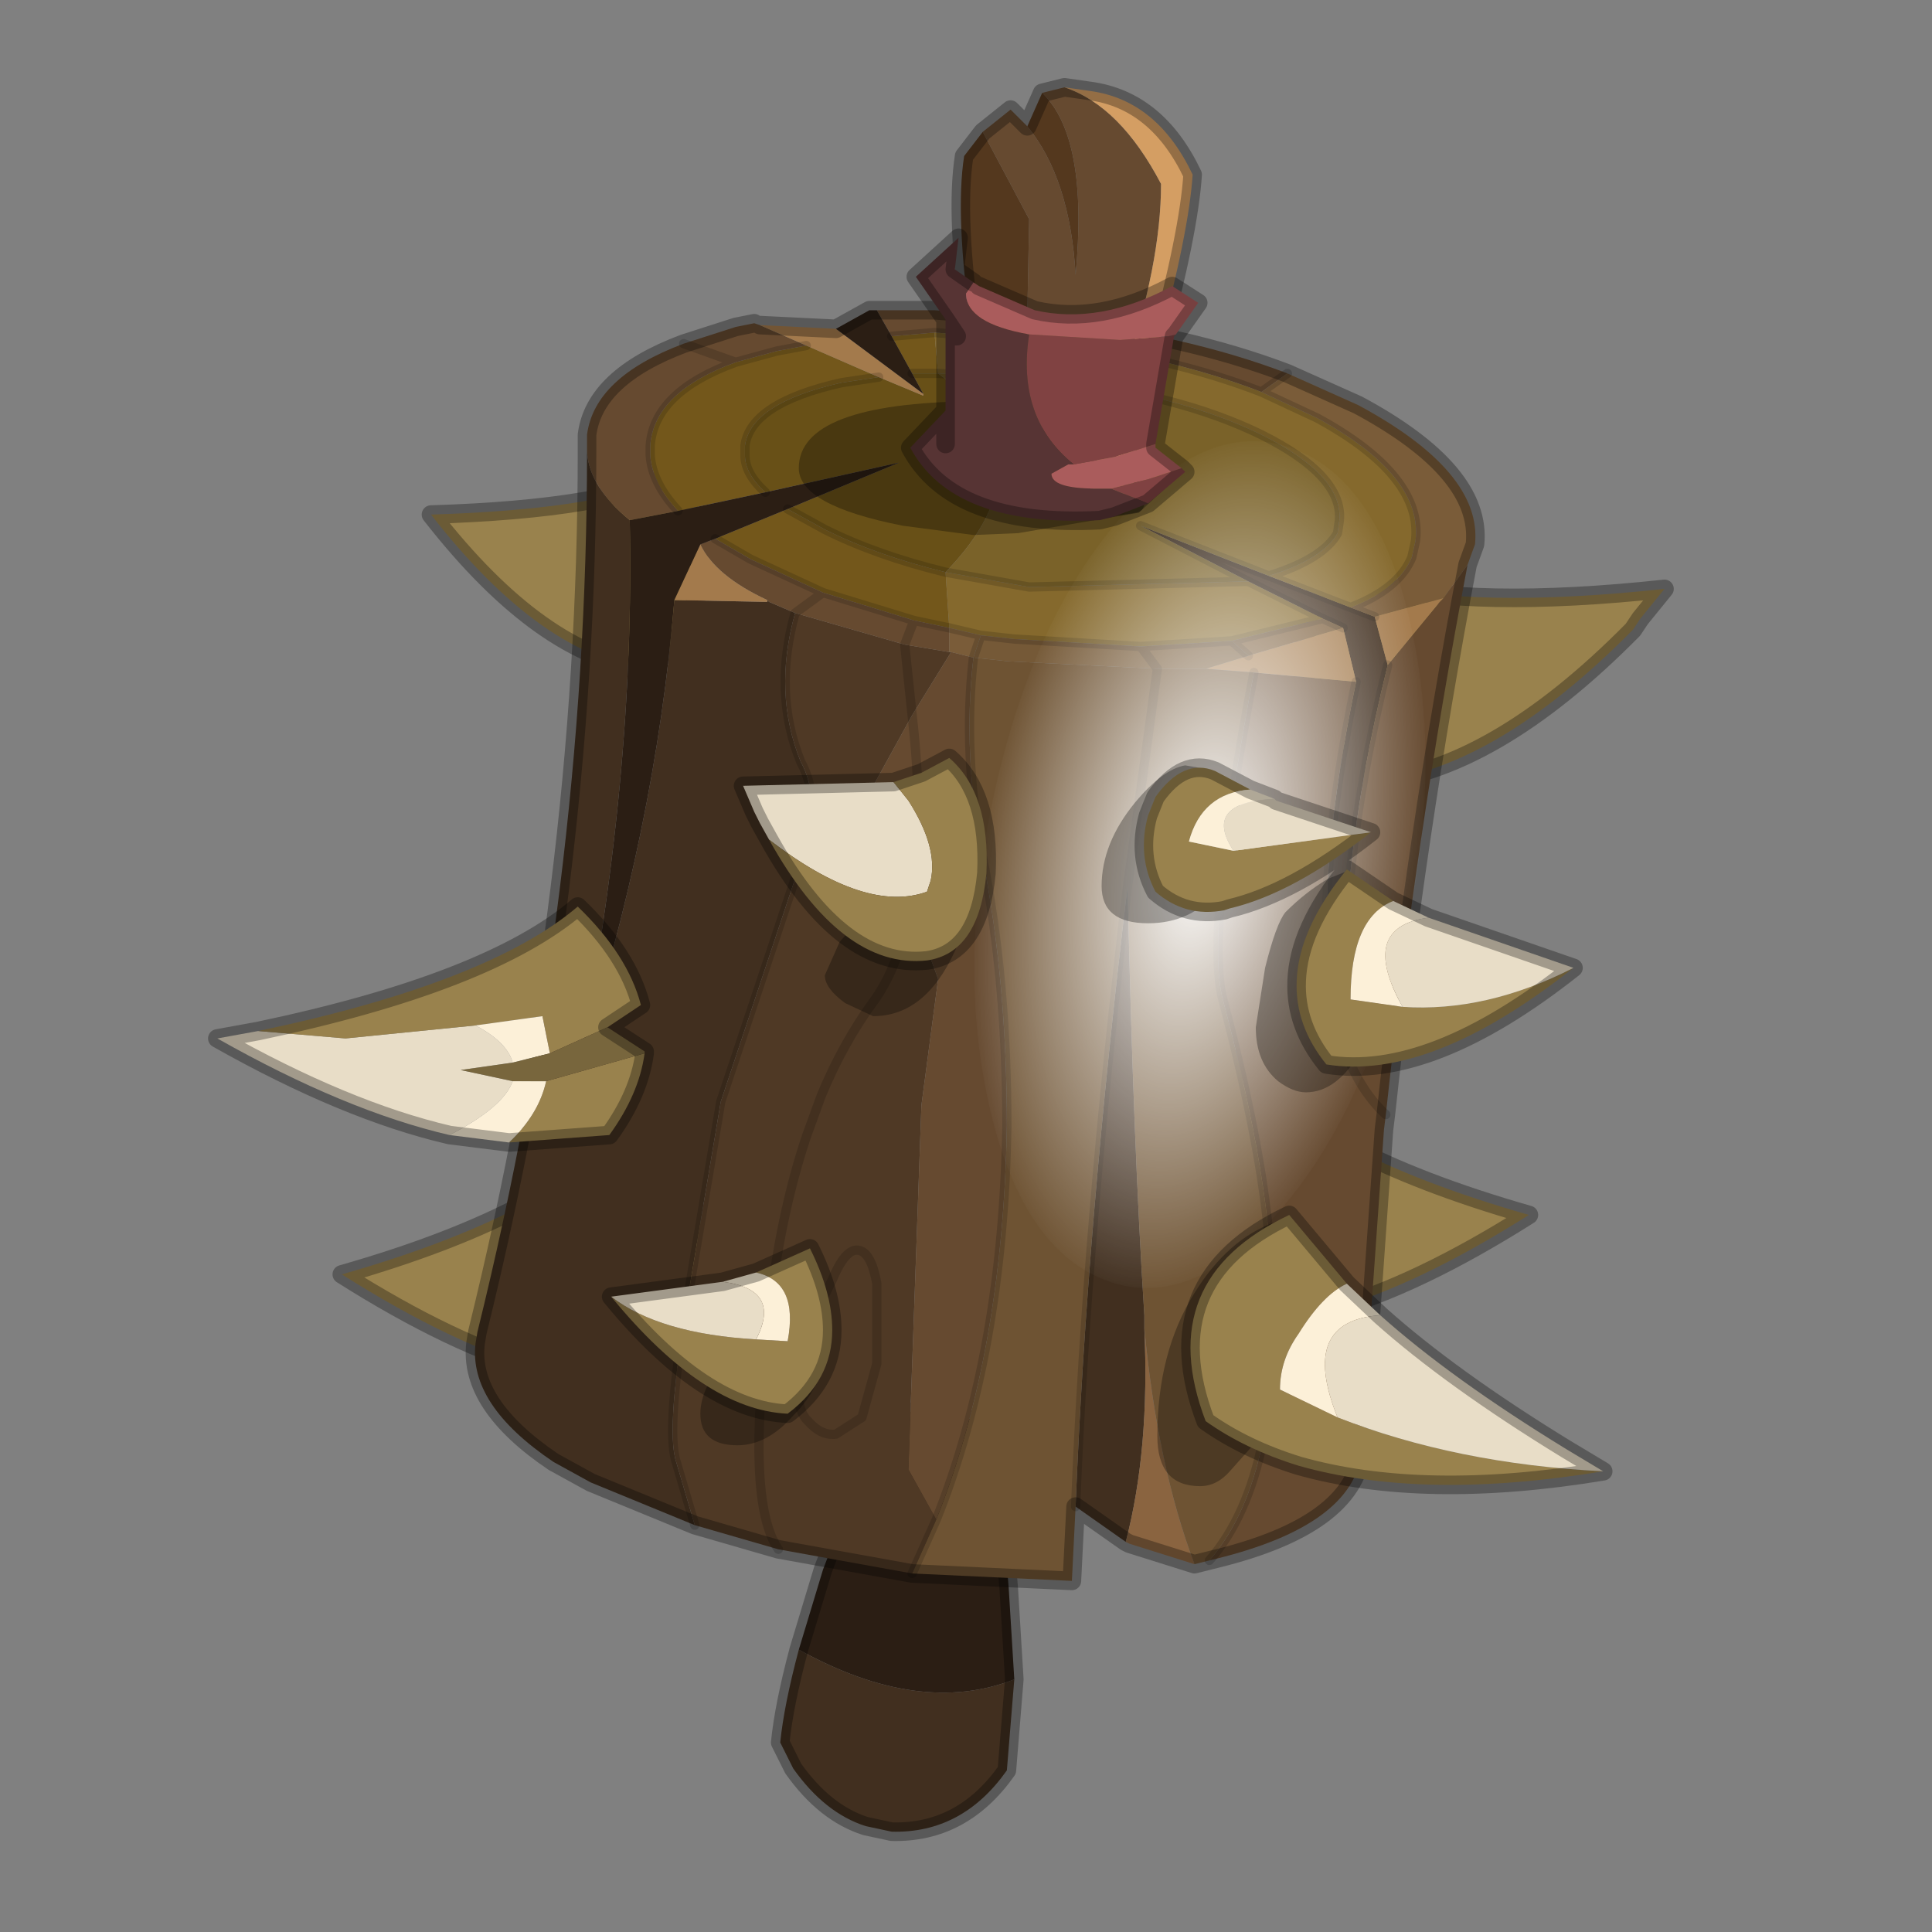 <?xml version="1.0" encoding="UTF-8" standalone="no"?>
<svg xmlns:xlink="http://www.w3.org/1999/xlink" height="520.0px" width="520.0px" xmlns="http://www.w3.org/2000/svg">
  <rect width="100%" height="100%" fill="#808080" stroke="none"/>
  <g transform="matrix(10.0, 0.0, 0.0, 10.0, 0.0, 0.0)">
    <use height="52.0" transform="matrix(1.0, 0.0, 0.0, 1.0, 0.0, 0.0)" width="52.0" xlink:href="#shape0"/>
    <use height="34.8" transform="matrix(0.148, -0.642, -0.315, -0.124, 35.2, 36.6)" width="34.8" xlink:href="#sprite0"/>
    <use height="38.1" transform="matrix(1.0, 0.0, 0.0, 1.0, 5.6, 2.1)" width="37.8" xlink:href="#shape2"/>
  </g>
  <defs>
    <g id="shape0" transform="matrix(1.0, 0.0, 0.0, 1.0, 0.0, 0.0)">
      <path d="M52.0 0.0 L52.0 52.0 0.0 52.0 0.0 0.0 52.0 0.0" fill="#33cc33" fill-opacity="0.0" fill-rule="evenodd" stroke="none"/>
      <path d="M21.5 44.4 Q24.75 46.2 27.3 45.2 L27.1 47.65 Q25.9 49.35 24.0 49.3 L23.3 49.15 Q22.2 48.8 21.35 47.6 L21.0 46.9 Q21.1 45.9 21.5 44.4" fill="#412f1f" fill-rule="evenodd" stroke="none"/>
      <path d="M21.5 44.4 L22.15 42.25 Q23.2 39.55 23.1 38.1 L24.45 38.0 26.2 38.2 27.4 38.65 Q26.9 39.85 27.15 42.75 L27.3 45.2 Q24.75 46.2 21.5 44.4" fill="#2b1e14" fill-rule="evenodd" stroke="none"/>
      <path d="M27.3 45.2 L27.15 42.75 Q26.9 39.85 27.4 38.65 L26.2 38.2 24.45 38.0 23.1 38.1 Q23.2 39.55 22.15 42.25 L21.5 44.4 M27.3 45.2 L27.1 47.65 Q25.9 49.35 24.0 49.3 L23.3 49.15 Q22.2 48.8 21.35 47.6 L21.0 46.9 Q21.1 45.9 21.5 44.4" fill="none" stroke="#000000" stroke-linecap="round" stroke-linejoin="round" stroke-opacity="0.302" stroke-width="0.5"/>
      <path d="M44.8 15.85 L44.15 16.65 43.95 16.95 Q40.15 20.8 36.85 21.05 34.05 18.8 35.7 15.3 L36.85 15.7 Q39.7 16.4 44.8 15.85 M18.15 12.75 Q19.8 16.15 17.45 18.0 14.6 17.7 11.6 13.85 16.45 13.7 18.15 12.75" fill="#99824d" fill-rule="evenodd" stroke="none"/>
      <path d="M18.15 12.75 Q16.45 13.7 11.6 13.85 14.6 17.7 17.45 18.0 19.8 16.15 18.15 12.75 M44.8 15.85 Q39.7 16.4 36.85 15.7 L35.7 15.3 Q34.05 18.8 36.85 21.05 40.15 20.8 43.95 16.95 L44.15 16.65 44.8 15.85" fill="none" stroke="#000000" stroke-linecap="round" stroke-linejoin="round" stroke-opacity="0.302" stroke-width="0.5"/>
      <path d="M33.3 28.5 Q35.2 31.0 41.15 32.7 35.15 36.5 31.7 35.35 30.15 31.8 33.3 28.5" fill="#99824d" fill-rule="evenodd" stroke="none"/>
      <path d="M33.3 28.5 Q35.2 31.0 41.15 32.7 35.15 36.5 31.7 35.35 30.15 31.8 33.3 28.5 Z" fill="none" stroke="#000000" stroke-linecap="round" stroke-linejoin="round" stroke-opacity="0.302" stroke-width="0.5"/>
      <path d="M17.05 30.1 Q15.15 32.6 9.2 34.3 15.2 38.1 18.65 36.95 20.2 33.4 17.05 30.1" fill="#99824d" fill-rule="evenodd" stroke="none"/>
      <path d="M17.05 30.1 Q15.15 32.6 9.2 34.3 15.2 38.1 18.65 36.95 20.2 33.4 17.05 30.1 Z" fill="none" stroke="#000000" stroke-linecap="round" stroke-linejoin="round" stroke-opacity="0.302" stroke-width="0.5"/>
      <path d="M30.3 41.5 L28.95 40.55 Q29.25 33.0 30.35 23.85 30.5 30.7 30.8 35.4 L30.8 35.65 30.8 35.75 Q30.95 39.0 30.3 41.5 M18.7 41.05 L15.9 39.9 14.9 39.35 Q12.6 37.8 12.8 36.15 L12.85 35.85 Q15.8 23.9 15.8 12.15 15.85 13.1 16.95 14.0 17.1 21.0 15.55 28.75 17.65 22.3 18.15 16.15 L20.65 16.2 20.65 16.15 20.7 16.2 21.4 16.5 Q20.8 18.65 21.55 20.5 22.1 21.5 21.65 22.9 L19.4 29.65 18.55 34.7 Q17.9 38.45 18.2 39.35 L18.7 41.05 M35.6 16.65 L33.6 15.65 30.7 14.15 34.15 15.5 36.35 16.35 37.0 16.6 37.35 17.9 Q35.9 23.75 36.25 28.4 35.05 25.3 36.5 18.35 L36.15 16.9 35.6 16.65" fill="#412f1f" fill-rule="evenodd" stroke="none"/>
      <path d="M24.55 42.35 L20.95 41.7 18.7 41.05 18.2 39.35 Q17.9 38.45 18.55 34.7 L19.4 29.65 21.65 22.9 Q22.1 21.5 21.55 20.5 20.8 18.65 21.4 16.5 L24.35 17.35 25.55 17.55 25.6 17.55 24.55 19.25 24.35 17.35 24.55 19.25 23.2 21.7 24.5 24.3 25.25 26.35 24.8 29.75 24.45 39.55 25.2 40.9 24.55 42.35 M23.1 33.65 Q22.75 33.6 22.4 34.45 22.0 35.2 21.75 36.15 L21.65 36.6 Q21.3 37.7 21.7 38.2 L21.75 38.25 Q22.1 38.65 22.5 38.6 L23.2 38.15 23.6 36.7 23.6 34.55 Q23.45 33.7 23.1 33.65 23.45 33.7 23.6 34.55 L23.6 36.7 23.2 38.15 22.5 38.6 Q22.1 38.65 21.75 38.25 L21.7 38.2 Q21.3 37.7 21.65 36.6 L21.75 36.15 Q22.0 35.2 22.4 34.45 22.75 33.6 23.1 33.65 M24.5 24.3 Q24.25 25.9 23.55 26.9 22.7 28.05 22.1 29.5 L21.7 30.6 Q21.0 32.7 20.7 35.35 20.05 40.4 20.95 41.7 20.05 40.4 20.7 35.35 21.0 32.7 21.7 30.6 L22.1 29.5 Q22.7 28.05 23.55 26.9 24.25 25.9 24.5 24.3" fill="#4f3925" fill-rule="evenodd" stroke="none"/>
      <path d="M24.55 10.05 L24.0 9.05 25.15 8.95 25.25 10.05 24.55 10.05 M21.7 9.3 L23.65 10.15 22.65 10.3 Q20.2 10.85 20.05 12.0 L20.05 12.25 Q20.05 12.75 20.6 13.25 L18.25 13.75 Q17.55 13.0 17.5 12.25 L17.5 12.0 Q17.6 10.55 19.8 9.75 L20.9 9.45 21.7 9.3 M19.25 14.5 L21.2 13.7 22.2 14.25 Q23.6 14.95 25.45 15.4 L25.55 16.9 24.6 16.7 22.15 15.95 20.2 15.05 19.25 14.5" fill="#73571b" fill-rule="evenodd" stroke="none"/>
      <path d="M24.0 9.05 L23.6 8.35 25.15 8.35 28.25 8.6 Q31.9 9.0 34.65 10.05 L33.95 10.55 Q31.5 9.6 28.25 9.2 L25.15 8.95 24.0 9.05 M39.5 15.2 Q38.1 22.55 37.3 30.0 L37.25 30.4 36.65 38.9 36.65 39.1 Q36.4 41.05 32.75 41.95 L32.55 42.0 Q34.6 39.65 34.2 33.9 34.05 31.2 32.9 26.85 32.45 25.0 33.75 18.1 L36.5 18.35 Q35.05 25.3 36.25 28.4 35.9 23.75 37.35 17.9 L38.75 16.2 38.85 16.1 39.5 15.2 M15.8 12.15 L15.8 11.7 Q16.0 10.15 18.4 9.25 L19.8 8.8 20.3 8.7 20.45 8.75 21.7 9.3 20.9 9.45 19.8 9.75 Q17.6 10.55 17.5 12.0 L17.5 12.25 Q17.55 13.0 18.25 13.75 L16.95 14.0 Q15.85 13.1 15.8 12.15 M19.8 9.75 L18.4 9.25 19.8 9.75 M18.15 14.95 L18.2 14.95 18.2 15.0 18.2 14.95 18.15 14.95 M20.65 16.15 Q19.25 15.5 18.85 14.65 L19.25 14.5 20.2 15.05 22.15 15.95 21.4 16.5 22.15 15.95 24.6 16.7 25.55 16.9 25.55 17.55 24.35 17.35 24.6 16.7 24.35 17.35 21.4 16.5 20.7 16.2 20.65 16.15 M25.6 17.55 L26.2 17.7 Q25.9 20.3 26.45 23.1 27.1 26.4 27.1 30.3 27.0 36.4 25.2 40.9 L24.45 39.55 24.8 29.75 25.25 26.35 24.5 24.3 23.2 21.7 24.55 19.25 25.6 17.55 M24.5 24.3 Q24.9 22.3 24.55 19.25 24.9 22.3 24.5 24.3 M37.3 30.0 Q36.65 29.4 36.25 28.4 36.65 29.4 37.3 30.0" fill="#664a30" fill-rule="evenodd" stroke="none"/>
      <path d="M25.25 10.05 L25.15 8.95 28.25 9.2 Q31.5 9.6 33.95 10.55 L35.45 11.25 Q38.3 12.8 38.1 14.55 L38.0 15.0 Q37.65 15.85 36.35 16.35 L34.15 15.5 Q35.6 15.05 36.0 14.35 L36.05 14.0 Q36.15 12.8 33.95 11.7 31.7 10.6 28.35 10.25 L25.25 10.05 M30.7 17.4 L27.3 17.2 26.4 17.1 25.55 16.9 25.45 15.4 27.7 15.8 33.5 15.65 33.6 15.65 35.6 16.65 33.15 17.25 30.7 17.4" fill="#85692d" fill-rule="evenodd" stroke="none"/>
      <path d="M24.85 10.6 L24.55 10.05 25.25 10.05 Q28.4 12.35 25.45 15.4 23.6 14.95 22.2 14.25 L21.2 13.7 24.2 12.45 20.6 13.25 Q20.05 12.75 20.05 12.25 L20.05 12.0 Q20.2 10.85 22.65 10.3 L23.65 10.15 24.85 10.65 24.85 10.6" fill="#685017" fill-rule="evenodd" stroke="none"/>
      <path d="M33.6 15.65 L33.5 15.65 27.7 15.8 25.45 15.4 Q28.4 12.35 25.25 10.05 L28.35 10.25 Q31.7 10.6 33.95 11.7 36.15 12.8 36.05 14.0 L36.0 14.35 Q35.6 15.05 34.15 15.5 L30.7 14.15 33.6 15.65" fill="#7a6229" fill-rule="evenodd" stroke="none"/>
      <path d="M34.65 10.05 L36.55 10.9 Q39.9 12.7 39.7 14.65 L39.5 15.2 38.85 16.1 37.0 16.6 36.35 16.35 Q37.65 15.85 38.0 15.0 L38.1 14.55 Q38.3 12.8 35.45 11.25 L33.95 10.55 34.65 10.05 M26.4 17.1 L26.2 17.7 25.6 17.55 25.55 17.55 25.55 16.9 26.4 17.1 M33.15 17.25 L35.6 16.65 36.15 16.9 33.6 17.65 33.15 17.25" fill="#7a5c39" fill-rule="evenodd" stroke="none"/>
      <path d="M22.5 8.85 L24.85 10.6 24.85 10.65 23.65 10.15 21.7 9.3 20.45 8.75 22.5 8.85 M18.15 16.15 L18.85 14.65 Q19.25 15.5 20.65 16.15 L20.65 16.2 18.15 16.15 M33.75 18.1 L32.45 18.0 33.6 17.65 36.15 16.9 36.5 18.35 33.75 18.1 M38.85 16.1 L38.75 16.2 37.35 17.9 37.0 16.6 38.85 16.1" fill="#a37a4c" fill-rule="evenodd" stroke="none"/>
      <path d="M32.15 42.1 L30.4 41.55 30.3 41.5 Q30.95 39.0 30.8 35.75 31.15 39.45 32.15 42.1" fill="#8a6440" fill-rule="evenodd" stroke="none"/>
      <path d="M22.5 8.85 L23.4 8.35 23.6 8.35 24.0 9.05 24.55 10.05 24.85 10.6 22.5 8.85 M18.25 13.75 L20.6 13.25 24.2 12.45 21.2 13.7 19.25 14.5 18.85 14.65 18.15 16.15 Q17.65 22.3 15.55 28.75 17.1 21.0 16.95 14.0 L18.25 13.75 M18.15 14.95 L18.2 14.95 18.2 15.0 18.2 14.95 18.15 14.95" fill="#2b1e14" fill-rule="evenodd" stroke="none"/>
      <path d="M32.55 42.0 L32.15 42.1 Q31.15 39.45 30.8 35.75 L30.8 35.65 30.8 35.4 Q30.5 30.7 30.35 23.85 L31.15 18.0 30.35 23.85 Q29.25 33.0 28.95 40.55 L28.85 42.55 24.55 42.35 25.2 40.9 Q27.0 36.4 27.1 30.3 27.1 26.4 26.45 23.1 25.9 20.3 26.2 17.7 L27.15 17.8 31.15 18.0 32.45 18.0 33.75 18.1 Q32.45 25.0 32.9 26.85 34.05 31.2 34.2 33.9 34.6 39.65 32.55 42.0" fill="#6e5333" fill-rule="evenodd" stroke="none"/>
      <path d="M26.4 17.1 L27.3 17.2 30.7 17.4 31.15 18.0 30.7 17.4 33.15 17.25 33.6 17.65 32.45 18.0 31.15 18.0 27.15 17.8 26.2 17.7 26.4 17.1" fill="#755937" fill-rule="evenodd" stroke="none"/>
      <path d="M23.6 8.35 L23.4 8.35 22.5 8.85 M23.6 8.35 L25.15 8.35 28.25 8.6 Q31.9 9.0 34.65 10.05 L36.55 10.9 Q39.9 12.7 39.7 14.65 L39.5 15.2 Q38.1 22.55 37.3 30.0 L37.25 30.4 36.65 38.9 36.65 39.1 Q36.4 41.05 32.75 41.95 L32.55 42.0 32.15 42.1 30.4 41.55 30.3 41.5 28.95 40.55 28.85 42.55 24.55 42.35 20.95 41.7 18.7 41.05 15.9 39.9 14.9 39.35 Q12.6 37.8 12.8 36.15 L12.85 35.85 Q15.8 23.9 15.8 12.15 L15.8 11.7 Q16.0 10.15 18.4 9.25 L19.8 8.8 20.3 8.7 M20.45 8.75 L22.5 8.85" fill="none" stroke="#000000" stroke-linecap="round" stroke-linejoin="round" stroke-opacity="0.302" stroke-width="0.5"/>
      <path d="M21.7 9.3 L20.9 9.45 19.8 9.75 Q17.6 10.55 17.5 12.0 L17.5 12.25 Q17.55 13.0 18.25 13.75 M20.6 13.25 Q20.05 12.75 20.05 12.25 L20.05 12.0 Q20.2 10.85 22.65 10.3 L23.65 10.15 M24.55 10.05 L25.25 10.05 28.35 10.25 Q31.7 10.6 33.95 11.7 36.15 12.8 36.05 14.0 L36.0 14.35 Q35.6 15.05 34.15 15.5 L36.35 16.35 Q37.65 15.85 38.0 15.0 L38.1 14.55 Q38.3 12.8 35.45 11.25 L33.95 10.55 Q31.5 9.6 28.25 9.2 L25.15 8.95 24.0 9.05 M18.4 9.25 L19.8 9.75 M21.4 16.5 L22.15 15.95 20.2 15.05 19.25 14.5 M25.45 15.4 Q23.6 14.95 22.2 14.25 L21.2 13.7 M30.7 17.4 L27.3 17.2 26.4 17.1 26.2 17.7 Q25.9 20.3 26.45 23.1 27.1 26.4 27.1 30.3 27.0 36.4 25.2 40.9 L24.55 42.35 M31.15 18.0 L30.7 17.4 33.15 17.25 35.6 16.65 33.6 15.65 33.5 15.65 27.7 15.8 25.45 15.4 M25.55 16.9 L26.4 17.1 M25.55 16.9 L24.6 16.7 24.35 17.35 M21.4 16.5 Q20.8 18.65 21.55 20.5 22.1 21.5 21.65 22.9 L19.4 29.65 18.55 34.7 Q17.9 38.45 18.2 39.35 L18.7 41.05 M24.55 19.25 L24.35 17.35 M24.55 19.25 Q24.9 22.3 24.5 24.3 M24.6 16.7 L22.15 15.95 M20.95 41.7 Q20.05 40.4 20.7 35.35 21.0 32.7 21.7 30.6 L22.1 29.5 Q22.7 28.05 23.55 26.9 24.25 25.9 24.5 24.3 M23.1 33.65 Q23.45 33.7 23.6 34.55 L23.6 36.7 23.2 38.15 22.5 38.6 Q22.1 38.65 21.75 38.25 L21.7 38.2 Q21.3 37.7 21.65 36.6 L21.75 36.15 Q22.0 35.2 22.4 34.45 22.75 33.6 23.1 33.65 M31.15 18.0 L30.35 23.85 Q29.25 33.0 28.95 40.55 M33.6 17.65 L33.15 17.25 M33.6 15.65 L30.7 14.15 34.15 15.5 M37.35 17.9 Q35.9 23.75 36.25 28.4 36.65 29.4 37.3 30.0 M36.35 16.35 L37.0 16.6 M36.15 16.9 L35.6 16.65 M33.95 10.55 L34.65 10.05 M33.75 18.1 Q32.45 25.0 32.9 26.85 34.05 31.2 34.2 33.9 34.6 39.65 32.55 42.0 M36.5 18.35 Q35.05 25.3 36.25 28.4" fill="none" stroke="#000000" stroke-linecap="round" stroke-linejoin="round" stroke-opacity="0.153" stroke-width="0.25"/>
    </g>
    <g id="sprite0" transform="matrix(1.0, 0.0, 0.0, 1.0, 0.0, 0.0)">
      <use height="34.8" transform="matrix(1.0, 0.0, 0.0, 1.0, 0.0, 0.0)" width="34.8" xlink:href="#shape1"/>
    </g>
    <g id="shape1" transform="matrix(1.0, 0.0, 0.0, 1.0, 0.0, 0.0)">
      <path d="M17.4 34.8 Q10.2 34.8 5.1 29.7 0.0 24.6 0.0 17.4 0.0 10.2 5.1 5.1 10.2 0.0 17.4 0.0 24.6 0.0 29.7 5.1 34.8 10.2 34.8 17.4 34.8 24.6 29.7 29.7 24.6 34.8 17.4 34.8" fill="url(#gradient0)" fill-rule="evenodd" stroke="none"/>
    </g>
    <radialGradient cx="0" cy="0" gradientTransform="matrix(0.022, 0.0, 0.0, 0.022, 17.4, 17.4)" gradientUnits="userSpaceOnUse" id="gradient0" r="819.2" spreadMethod="pad">
      <stop offset="0.0" stop-color="#ffffff"/>
      <stop offset="0.988" stop-color="#ffffff" stop-opacity="0.0"/>
    </radialGradient>
    <g id="shape2" transform="matrix(1.0, 0.0, 0.0, 1.0, -5.6, -2.1)">
      <path d="M34.85 35.0 L34.85 36.45 Q34.85 37.6 34.3 38.25 L33.1 39.6 Q32.75 40.0 32.3 40.0 31.15 40.0 31.15 38.65 31.15 36.4 32.15 34.8 33.05 33.35 34.3 32.9 L34.6 33.55 34.85 35.0 M31.9 20.6 L32.2 20.65 32.85 20.85 Q33.4 21.25 33.4 22.05 33.4 23.2 32.75 24.0 32.05 24.85 30.9 24.85 29.65 24.85 29.65 23.85 29.65 22.7 30.55 21.6 31.3 20.7 31.9 20.6 M35.75 23.65 L36.25 23.45 36.8 24.1 Q37.2 24.95 37.2 26.15 37.2 27.2 36.65 28.25 36.0 29.4 35.15 29.4 34.8 29.4 34.4 29.1 33.8 28.6 33.8 27.65 L34.05 26.05 Q34.35 24.85 34.6 24.55 35.15 24.0 35.75 23.65 M22.0 35.6 L22.2 36.2 Q22.2 37.25 21.35 38.1 20.65 38.9 19.85 38.9 18.85 38.9 18.85 38.05 18.85 37.35 19.6 36.45 20.45 35.35 21.45 35.35 L22.0 35.6 M25.55 21.8 Q26.25 21.8 26.25 23.35 26.25 24.35 25.7 25.6 24.9 27.35 23.5 27.35 L22.75 27.0 Q22.2 26.6 22.2 26.25 L22.6 25.35 23.0 24.9 23.1 24.7 23.7 23.85 24.25 22.75 Q24.9 21.8 25.55 21.8" fill="#000000" fill-opacity="0.302" fill-rule="evenodd" stroke="none"/>
      <path d="M27.65 3.4 Q28.8 4.8 28.95 7.4 29.3 3.7 28.05 2.5 L28.65 2.35 Q30.15 2.85 31.25 4.95 31.25 7.1 30.25 10.05 29.25 12.9 29.3 13.75 L27.55 13.65 27.7 5.9 26.45 3.55 27.2 2.95 27.65 3.4" fill="#664a30" fill-rule="evenodd" stroke="none"/>
      <path d="M27.65 3.4 L28.05 2.5 Q29.3 3.7 28.95 7.4 28.8 4.8 27.65 3.4 M27.55 13.65 L26.25 13.2 Q26.65 11.8 26.15 8.95 25.7 5.8 25.95 4.2 L26.45 3.55 27.7 5.9 27.55 13.65" fill="#54381e" fill-rule="evenodd" stroke="none"/>
      <path d="M28.65 2.35 L29.35 2.45 Q31.15 2.7 32.1 4.7 32.0 6.25 31.15 9.4 30.35 12.25 30.55 13.55 L29.3 13.75 Q29.25 12.9 30.25 10.05 31.25 7.1 31.25 4.95 30.15 2.85 28.65 2.35" fill="#d49e63" fill-rule="evenodd" stroke="none"/>
      <path d="M28.05 2.5 L27.65 3.4 M28.05 2.5 L28.65 2.35 29.35 2.45 Q31.15 2.7 32.1 4.7 32.0 6.25 31.15 9.4 30.35 12.25 30.55 13.55 L29.3 13.75 27.55 13.65 26.25 13.2 Q26.65 11.8 26.15 8.95 25.7 5.8 25.95 4.2 L26.45 3.55 27.2 2.95 27.65 3.4" fill="none" stroke="#000000" stroke-linecap="round" stroke-linejoin="round" stroke-opacity="0.302" stroke-width="0.5"/>
      <path d="M12.1 30.55 Q9.3 29.9 5.85 27.95 L6.95 27.75 9.3 27.95 12.8 27.6 Q13.65 28.05 13.8 28.6 L12.4 28.8 13.8 29.1 Q13.55 29.8 12.1 30.55 M24.05 21.05 L24.45 21.55 Q25.25 22.8 25.05 23.7 L24.95 24.0 Q23.3 24.6 20.7 22.6 L20.45 22.15 20.3 21.85 20.0 21.15 24.05 21.05" fill="#e8ddc7" fill-rule="evenodd" stroke="none"/>
      <path d="M6.95 27.75 Q13.15 26.45 15.55 24.4 16.9 25.7 17.25 27.05 L16.35 27.65 14.8 28.35 14.6 27.35 12.8 27.6 9.3 27.95 6.95 27.75 M17.35 28.35 Q17.2 29.45 16.4 30.55 L13.7 30.75 Q14.5 30.0 14.7 29.1 L17.35 28.35 M20.7 22.6 Q23.3 24.6 24.95 24.0 L25.05 23.7 Q25.25 22.8 24.45 21.55 L24.05 21.05 24.8 20.8 25.55 20.4 Q26.65 21.35 26.55 23.5 26.35 25.65 24.95 25.85 22.65 26.1 20.7 22.6 M42.35 26.05 Q38.5 29.1 35.7 28.65 34.85 27.6 34.9 26.4 34.95 25.0 36.25 23.4 L37.5 24.25 Q36.35 24.7 36.35 26.9 L37.75 27.1 Q40.0 27.25 42.35 26.05" fill="#99824d" fill-rule="evenodd" stroke="none"/>
      <path d="M36.9 22.4 Q34.8 24.05 33.1 24.45 L32.95 24.5 Q31.9 24.7 31.1 24.0 30.6 23.05 30.9 21.95 L31.1 21.45 Q31.85 20.4 32.7 20.75 L33.65 21.25 Q32.35 21.35 32.0 22.65 L33.2 22.9 36.9 22.4 M20.35 34.25 L21.8 33.6 Q22.4 34.8 22.4 35.8 22.4 37.15 21.2 38.05 18.95 37.95 16.45 34.9 17.75 35.9 20.35 36.05 L21.2 36.1 Q21.5 34.5 20.35 34.25" fill="#99824d" fill-rule="evenodd" stroke="none"/>
      <path d="M34.35 21.55 L36.9 22.4 33.2 22.9 Q32.35 21.6 34.3 21.5 L34.35 21.55 M38.45 24.7 L42.35 26.05 Q40.0 27.25 37.75 27.1 36.55 24.95 38.45 24.7 M20.35 36.05 Q17.75 35.9 16.45 34.9 L19.45 34.5 Q21.05 34.7 20.35 36.05" fill="#e8ddc7" fill-rule="evenodd" stroke="none"/>
      <path d="M13.7 30.75 L12.1 30.55 Q13.55 29.8 13.8 29.1 L14.7 29.1 Q14.5 30.0 13.7 30.75 M13.8 28.6 Q13.65 28.05 12.8 27.6 L14.6 27.35 14.8 28.35 13.8 28.6 M33.65 21.25 L34.3 21.5 Q32.35 21.6 33.2 22.9 L32.0 22.65 Q32.35 21.35 33.65 21.25 M37.5 24.25 L38.45 24.7 Q36.55 24.95 37.75 27.1 L36.35 26.9 Q36.35 24.7 37.5 24.25 M20.35 34.25 Q21.5 34.5 21.2 36.1 L20.35 36.05 Q21.05 34.7 19.45 34.5 L20.35 34.25" fill="#fcf0d8" fill-rule="evenodd" stroke="none"/>
      <path d="M16.35 27.65 L17.35 28.3 17.35 28.35 14.7 29.1 13.8 29.1 12.4 28.8 13.8 28.6 14.8 28.35 16.35 27.65" fill="#78663d" fill-rule="evenodd" stroke="none"/>
      <path d="M12.1 30.55 Q9.3 29.9 5.85 27.95 L6.95 27.75 Q13.15 26.45 15.55 24.4 16.9 25.7 17.25 27.05 L16.35 27.65 17.35 28.3 17.35 28.35 Q17.2 29.45 16.4 30.55 L13.7 30.75 12.1 30.55 M20.7 22.6 Q22.65 26.1 24.95 25.85 26.35 25.65 26.55 23.5 26.65 21.35 25.55 20.4 L24.8 20.8 24.05 21.05 20.0 21.15 20.3 21.85 20.45 22.15 20.7 22.6 M34.35 21.55 L36.9 22.4 Q34.8 24.05 33.1 24.45 L32.95 24.5 Q31.9 24.7 31.1 24.0 30.6 23.05 30.9 21.95 L31.1 21.45 Q31.85 20.4 32.7 20.75 L33.65 21.25 34.3 21.5 M37.5 24.25 L38.45 24.7 42.35 26.05 Q38.5 29.1 35.7 28.65 34.85 27.6 34.9 26.4 34.95 25.0 36.25 23.4 L37.5 24.25 M16.45 34.9 Q18.95 37.95 21.2 38.05 22.4 37.15 22.4 35.8 22.4 34.8 21.8 33.6 L20.35 34.25 M16.45 34.9 L19.45 34.5 20.35 34.25" fill="none" stroke="#000000" stroke-linecap="round" stroke-linejoin="round" stroke-opacity="0.302" stroke-width="0.5"/>
      <path d="M43.15 39.6 Q38.3 40.4 34.95 39.45 33.5 39.0 32.45 38.25 31.0 34.45 34.7 32.7 L36.25 34.55 Q35.6 34.85 34.95 35.9 34.45 36.6 34.45 37.4 L36.0 38.15 Q39.2 39.4 43.15 39.6" fill="#99824d" fill-rule="evenodd" stroke="none"/>
      <path d="M37.15 35.4 Q39.05 37.1 42.15 39.0 L43.15 39.6 Q39.2 39.4 36.0 38.15 34.95 35.55 37.15 35.4" fill="#e8ddc7" fill-rule="evenodd" stroke="none"/>
      <path d="M36.25 34.55 L37.15 35.4 Q34.95 35.55 36.0 38.15 L34.45 37.4 Q34.45 36.6 34.95 35.9 35.6 34.85 36.25 34.55" fill="#fcf0d8" fill-rule="evenodd" stroke="none"/>
      <path d="M37.15 35.4 Q39.05 37.1 42.15 39.0 L43.15 39.6 Q38.3 40.4 34.95 39.45 33.5 39.0 32.45 38.25 31.0 34.45 34.7 32.7 L36.25 34.55 37.15 35.4 Z" fill="none" stroke="#000000" stroke-linecap="round" stroke-linejoin="round" stroke-opacity="0.302" stroke-width="0.5"/>
      <path d="M26.25 10.8 L26.75 11.0 27.85 11.45 Q31.3 12.6 31.3 13.2 L30.65 13.8 27.4 14.35 26.2 14.4 24.3 14.15 Q21.5 13.6 21.5 12.6 21.5 10.85 26.2 10.8 L26.25 10.8" fill="#000000" fill-opacity="0.302" fill-rule="evenodd" stroke="none"/>
      <path d="M27.7 9.0 L30.15 9.15 31.45 9.05 31.65 9.0 31.6 9.05 31.1 11.95 30.0 12.3 28.9 12.5 Q27.35 11.25 27.7 9.0 M31.8 12.6 L31.9 12.7 30.9 13.55 29.9 13.15 30.9 12.9 31.8 12.6" fill="#804242" fill-rule="evenodd" stroke="none"/>
      <path d="M25.45 8.6 L24.65 7.45 25.8 6.4 25.7 7.25 26.2 7.6 26.0 7.9 Q26.0 8.7 27.7 9.0 27.35 11.25 28.9 12.5 L28.75 12.5 28.3 12.75 Q28.3 13.15 29.5 13.15 L29.9 13.15 30.9 13.55 30.0 13.9 29.6 14.0 Q25.65 14.2 24.5 12.05 L25.45 11.05 25.45 8.6 25.75 9.05 25.45 8.6 M25.45 11.95 L25.45 11.05 25.45 11.95" fill="#573434" fill-rule="evenodd" stroke="none"/>
      <path d="M26.2 7.6 L26.35 7.7 27.85 8.35 Q29.6 8.75 31.55 7.7 L32.25 8.15 31.65 9.0 31.45 9.05 30.15 9.15 27.7 9.0 Q26.0 8.7 26.0 7.9 L26.2 7.6 M31.1 11.95 L31.1 12.05 31.8 12.6 30.9 12.9 29.9 13.15 29.5 13.15 Q28.3 13.15 28.3 12.75 L28.75 12.5 28.9 12.5 30.0 12.3 31.1 11.95" fill="#aa5c5c" fill-rule="evenodd" stroke="none"/>
      <path d="M26.2 7.6 L25.7 7.25 25.8 6.4 24.65 7.45 25.45 8.6 25.75 9.05 M30.9 13.55 L30.0 13.9 29.6 14.0 Q25.65 14.2 24.5 12.05 L25.45 11.05 25.45 8.6 M31.65 9.0 L32.25 8.15 31.55 7.7 Q29.6 8.75 27.85 8.35 L26.35 7.7 M25.45 11.05 L25.45 11.95 M31.65 9.0 L31.6 9.05 31.1 11.95 31.1 12.05 31.8 12.6 31.9 12.7 30.9 13.55" fill="none" stroke="#000000" stroke-linecap="round" stroke-linejoin="round" stroke-opacity="0.302" stroke-width="0.5"/>
    </g>
  </defs>
</svg>

